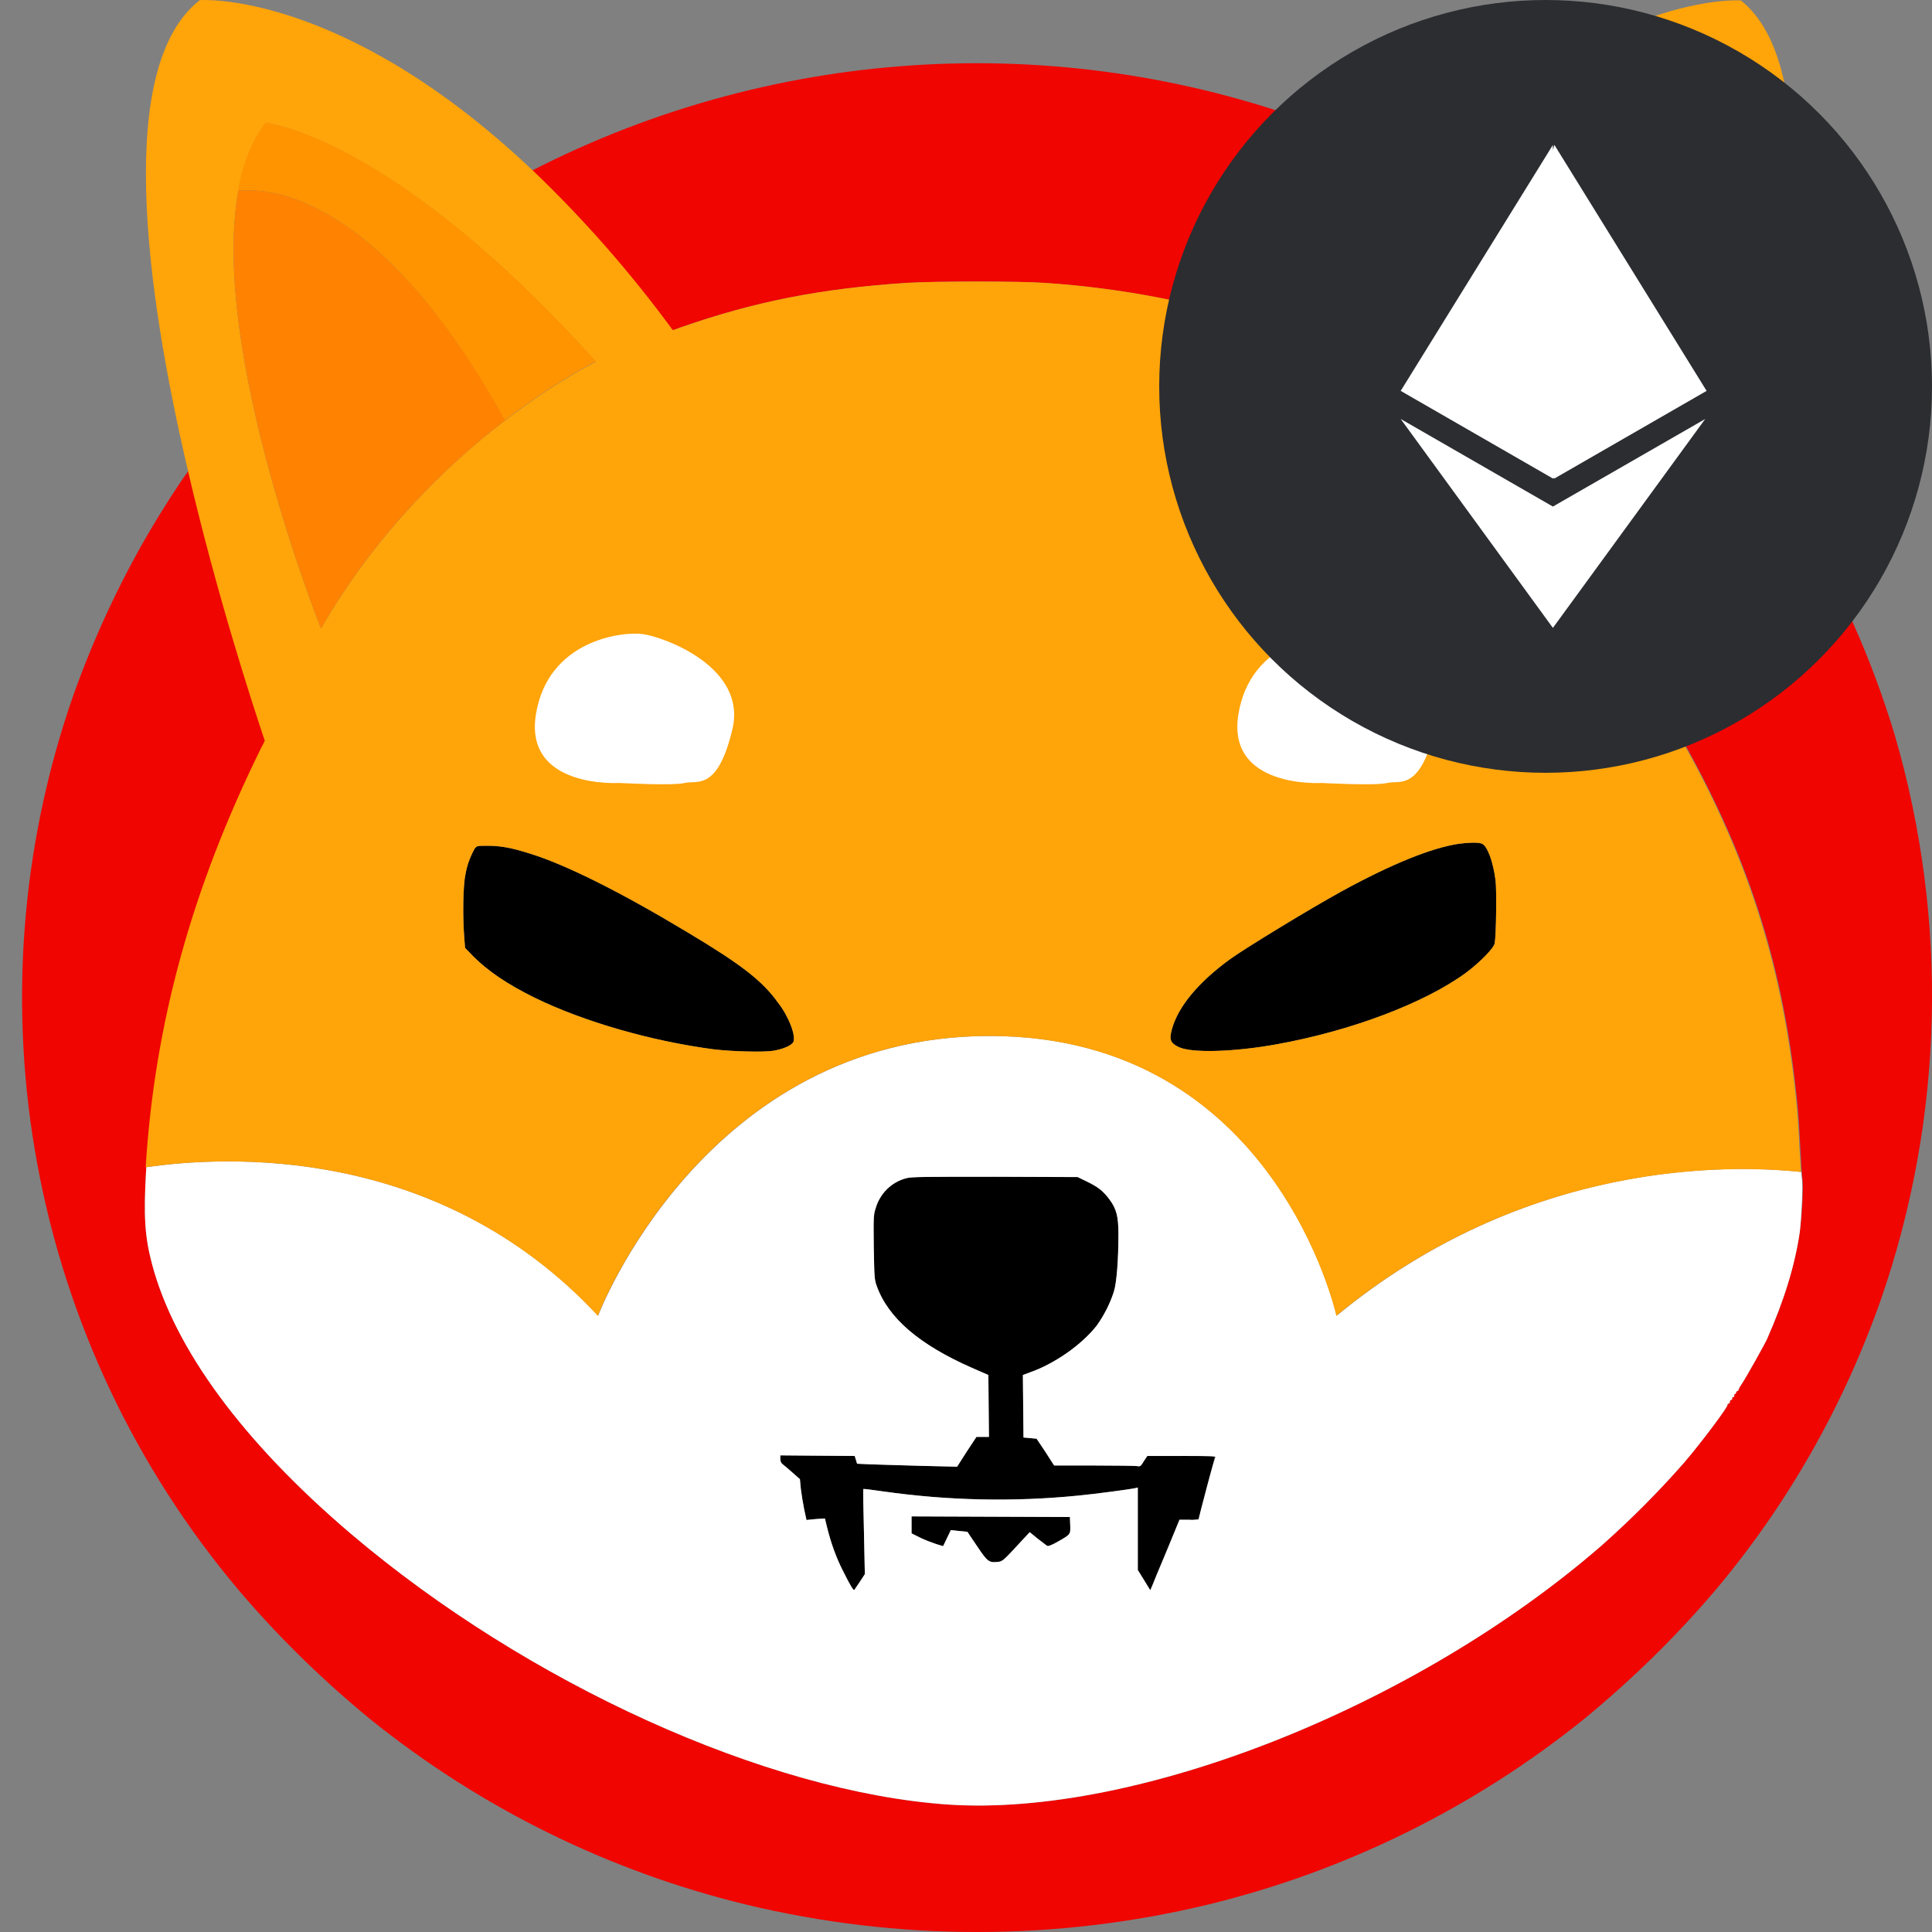 <?xml version="1.0" encoding="UTF-8"?>
<svg width="50px" height="50px" viewBox="0 0 50 50" version="1.1" xmlns="http://www.w3.org/2000/svg"
>
    <rect x="0" y="0" width="50" height="50" fill="#808080" stroke="none"/>
    <title>Icons Crypto/Shib ERC20</title>
    <g id="Icons-Crypto/Shib-ERC20" stroke="none" stroke-width="1" fill="none" fill-rule="evenodd">
        <g id="shiba-inu-shib-logo" transform="translate(0.571, 0)">
            <g id="Group_931" transform="translate(0, 1.636)" fill-rule="nonzero">
                <path
                    d="M36.185,2.766 C34.899,4.052 33.72,5.447 32.673,6.933 L32.341,6.826 C30.431,6.202 28.451,5.816 26.456,5.685 C25.855,5.639 23.613,5.639 22.881,5.685 C20.671,5.832 18.976,6.163 17.05,6.833 C16.973,6.864 16.904,6.887 16.834,6.91 C15.748,5.431 14.539,4.045 13.206,2.774 C19.6,-0.5 27.08,-0.893 33.774,1.687 C34.491,1.957 35.192,2.273 35.877,2.612 L36.185,2.766 Z"
                    id="Path_8573" fill="#F00500"></path>
                <path
                    d="M48.11,31.985 C47.14,34.75 45.684,37.316 43.796,39.55 C42.772,40.751 41.639,41.853 40.422,42.854 C37.572,45.15 34.244,46.791 30.693,47.654 C26.764,48.601 22.666,48.601 18.737,47.654 C15.178,46.791 11.858,45.15 9.008,42.854 C7.79,41.853 6.658,40.751 5.634,39.55 C0.203,33.133 -1.446,24.32 1.32,16.378 C1.843,14.906 2.498,13.489 3.284,12.141 C3.646,11.525 4.093,10.831 4.309,10.546 C5.048,13.728 5.957,16.524 6.296,17.533 C6.273,17.587 6.242,17.649 6.211,17.703 C4.416,21.339 3.446,24.844 3.215,28.572 C3.215,28.619 3.207,28.672 3.207,28.719 C3.145,29.836 3.176,30.367 3.361,31.068 C3.939,33.264 5.718,35.683 8.507,38.055 C13.075,41.938 19.269,44.742 23.96,45.065 C28.852,45.397 36.07,42.539 40.877,38.363 C41.632,37.693 42.34,36.984 43.003,36.23 C43.48,35.675 44.189,34.72 44.135,34.72 C44.12,34.72 44.135,34.704 44.166,34.689 C44.189,34.673 44.212,34.65 44.197,34.635 C44.189,34.627 44.205,34.604 44.228,34.596 C44.251,34.589 44.266,34.573 44.258,34.558 C44.251,34.542 44.258,34.527 44.289,34.519 C44.312,34.512 44.32,34.489 44.312,34.473 C44.305,34.458 44.312,34.442 44.328,34.442 C44.343,34.442 44.359,34.419 44.359,34.404 C44.359,34.388 44.374,34.365 44.389,34.365 C44.405,34.365 44.42,34.35 44.42,34.334 C44.443,34.273 44.482,34.211 44.52,34.157 C44.636,33.98 45.098,33.156 45.16,33.017 C45.599,32.023 45.876,31.138 46.007,30.252 C46.069,29.828 46.107,29.05 46.076,28.865 C46.069,28.834 46.069,28.78 46.061,28.696 C46.046,28.542 46.038,28.31 46.023,28.079 C46.007,27.733 45.976,27.247 45.953,27.009 C45.622,23.511 44.728,20.653 43.034,17.626 C42.964,17.51 42.903,17.395 42.864,17.302 C42.849,17.279 42.841,17.256 42.833,17.241 L42.833,17.241 C43.072,16.524 44.05,13.528 44.829,10.1 L44.844,10.115 L44.959,10.269 C45.16,10.539 45.691,11.34 45.93,11.725 C47.016,13.497 47.864,15.399 48.465,17.387 C49.859,22.171 49.743,27.27 48.11,31.985 Z"
                    id="Path_8574" fill="#F00500"></path>
                <path
                    d="M38.111,22.779 C38.088,22.903 37.726,23.272 37.364,23.542 C36.301,24.32 34.398,25.044 32.465,25.391 C31.363,25.591 30.261,25.622 29.93,25.46 C29.714,25.352 29.684,25.268 29.761,24.99 C29.922,24.412 30.446,23.781 31.263,23.188 C31.679,22.887 33.366,21.863 34.152,21.431 C35.446,20.723 36.493,20.299 37.202,20.199 C37.426,20.168 37.695,20.16 37.78,20.199 C37.919,20.253 38.073,20.661 38.134,21.154 C38.165,21.416 38.15,22.571 38.111,22.779 Z"
                    id="Path_8575" fill="#000000"></path>
                <path
                    d="M19.962,25.329 C19.916,25.422 19.685,25.522 19.423,25.56 C19.161,25.599 18.36,25.576 17.905,25.522 C16.272,25.306 14.539,24.805 13.275,24.189 C12.567,23.842 12.058,23.496 11.681,23.118 L11.465,22.895 L11.442,22.602 C11.403,22.094 11.411,21.293 11.473,21.008 C11.511,20.769 11.596,20.538 11.712,20.33 C11.773,20.253 11.773,20.253 12.05,20.253 C12.389,20.253 12.674,20.307 13.137,20.453 C14.084,20.746 15.494,21.454 17.212,22.487 C18.629,23.334 19.161,23.75 19.569,24.32 C19.846,24.674 20.031,25.175 19.962,25.329 Z"
                    id="Path_8576" fill="#000000"></path>
                <path
                    d="M30.87,36.052 C30.87,36.075 30.777,36.445 30.662,36.884 C30.546,37.323 30.454,37.678 30.454,37.693 C30.369,37.701 30.292,37.709 30.207,37.701 L29.961,37.701 L29.622,38.502 C29.437,38.941 29.268,39.349 29.245,39.411 L29.198,39.519 L29.037,39.257 L28.875,38.995 L28.875,36.861 L28.813,36.877 C28.682,36.907 27.75,37.031 27.342,37.069 C25.655,37.239 23.96,37.2 22.281,36.961 C22.011,36.923 21.78,36.892 21.772,36.9 C21.764,36.907 21.772,37.4 21.788,38.009 L21.811,39.103 L21.68,39.303 C21.61,39.411 21.541,39.503 21.541,39.511 C21.518,39.534 21.441,39.411 21.264,39.057 C21.071,38.687 20.933,38.294 20.832,37.886 L20.778,37.662 L20.54,37.678 L20.301,37.701 L20.239,37.416 C20.208,37.262 20.17,37.023 20.154,36.892 L20.131,36.646 L19.931,36.468 C19.816,36.368 19.7,36.268 19.677,36.253 C19.638,36.222 19.623,36.168 19.623,36.122 L19.623,36.029 L20.586,36.037 L21.549,36.045 L21.58,36.145 L21.61,36.245 L21.942,36.26 C22.127,36.268 22.712,36.283 23.236,36.299 L24.199,36.322 L24.445,35.937 L24.699,35.552 L25.023,35.552 L25.015,34.75 L25.008,33.949 L24.584,33.764 C23.22,33.164 22.419,32.478 22.119,31.646 C22.057,31.477 22.057,31.415 22.042,30.645 C22.034,29.882 22.034,29.813 22.088,29.643 C22.196,29.258 22.496,28.957 22.881,28.857 C23.012,28.819 23.359,28.819 25.177,28.819 L27.319,28.827 L27.557,28.942 C27.842,29.081 27.973,29.181 28.135,29.397 C28.32,29.643 28.374,29.836 28.374,30.306 C28.374,30.976 28.328,31.554 28.258,31.785 C28.158,32.1 28.004,32.401 27.812,32.671 C27.426,33.164 26.725,33.657 26.086,33.88 L25.901,33.949 L25.909,34.758 L25.917,35.567 L26.086,35.582 L26.256,35.598 L26.487,35.944 L26.71,36.291 L27.742,36.291 C28.312,36.291 28.813,36.299 28.859,36.307 C28.936,36.322 28.952,36.314 29.029,36.183 L29.121,36.045 L30.007,36.045 C30.67,36.014 30.87,36.029 30.87,36.052 Z"
                    id="Path_8577" fill="#000000"></path>
                <path
                    d="M26.803,38.263 C26.656,38.348 26.556,38.386 26.533,38.371 C26.51,38.363 26.402,38.271 26.286,38.186 L26.078,38.017 L25.863,38.248 C25.393,38.756 25.377,38.779 25.239,38.787 C25.023,38.81 24.977,38.772 24.715,38.379 C24.576,38.178 24.468,38.009 24.468,38.009 C24.468,38.009 24.368,37.994 24.253,37.986 L24.037,37.963 L23.937,38.171 L23.837,38.379 L23.66,38.325 C23.521,38.279 23.382,38.225 23.251,38.163 L23.02,38.048 L23.02,37.608 L25.069,37.616 L27.118,37.624 L27.126,37.832 C27.134,38.078 27.141,38.071 26.803,38.263 Z"
                    id="Path_8578" fill="#000000"></path>
      </g>
      <path d="M46.061,30.501 C46.053,30.47 46.053,30.416 46.046,30.331 C44.197,30.131 38.92,30.008 34.021,34.052 C34.021,34.052 32.441,26.811 25.046,26.811 C17.651,26.811 14.908,34.052 14.908,34.052 C10.764,29.592 5.218,29.915 3.215,30.208 C3.215,30.254 3.207,30.308 3.207,30.354 C3.145,31.471 3.176,32.003 3.361,32.704 C3.939,34.899 5.718,37.318 8.507,39.691 C13.075,43.573 19.269,46.377 23.96,46.701 C28.852,47.032 36.07,44.174 40.877,39.999 C41.632,39.329 42.34,38.62 43.003,37.865 C43.48,37.311 44.189,36.355 44.135,36.355 C44.12,36.355 44.135,36.34 44.166,36.325 C44.189,36.309 44.212,36.286 44.197,36.271 C44.189,36.263 44.205,36.24 44.228,36.232 C44.251,36.224 44.266,36.209 44.258,36.194 C44.251,36.178 44.258,36.163 44.289,36.155 C44.312,36.147 44.32,36.124 44.312,36.109 C44.305,36.093 44.312,36.078 44.328,36.078 C44.343,36.078 44.359,36.055 44.359,36.039 C44.359,36.024 44.374,36.001 44.389,36.001 C44.405,36.001 44.42,35.986 44.42,35.97 C44.443,35.909 44.482,35.847 44.52,35.793 C44.636,35.616 45.098,34.792 45.16,34.653 C45.599,33.659 45.876,32.773 46.007,31.887 C46.053,31.464 46.092,30.686 46.061,30.501 Z M26.803,39.899 C26.656,39.984 26.556,40.022 26.533,40.007 C26.51,39.999 26.402,39.907 26.286,39.822 L26.078,39.652 L25.863,39.883 C25.393,40.392 25.377,40.415 25.239,40.423 C25.023,40.446 24.977,40.407 24.715,40.014 C24.576,39.814 24.468,39.645 24.468,39.645 C24.468,39.645 24.368,39.629 24.253,39.622 L24.037,39.598 L23.937,39.806 L23.837,40.014 L23.66,39.961 C23.521,39.914 23.382,39.86 23.251,39.799 L23.02,39.683 L23.02,39.244 L25.069,39.252 L27.118,39.26 L27.126,39.467 C27.134,39.714 27.141,39.706 26.803,39.899 Z M30.654,38.512 C30.539,38.951 30.446,39.306 30.446,39.321 C30.362,39.329 30.284,39.337 30.2,39.329 L29.953,39.329 L29.622,40.138 C29.437,40.577 29.268,40.985 29.245,41.047 L29.198,41.155 L29.037,40.893 L28.875,40.631 L28.875,38.497 L28.813,38.512 C28.682,38.543 27.75,38.666 27.342,38.705 C25.655,38.874 23.96,38.836 22.281,38.597 C22.011,38.558 21.78,38.528 21.772,38.535 C21.764,38.543 21.772,39.036 21.788,39.645 L21.811,40.739 L21.68,40.939 C21.61,41.047 21.541,41.139 21.541,41.147 C21.518,41.17 21.441,41.047 21.264,40.692 C21.071,40.323 20.933,39.93 20.832,39.521 L20.778,39.298 L20.54,39.313 L20.301,39.337 L20.239,39.052 C20.208,38.897 20.17,38.659 20.154,38.528 L20.131,38.281 L19.931,38.104 C19.816,38.004 19.7,37.904 19.677,37.888 C19.638,37.857 19.623,37.804 19.623,37.757 L19.623,37.665 L20.586,37.673 L21.549,37.68 L21.58,37.78 L21.61,37.881 L21.942,37.896 C22.127,37.904 22.712,37.919 23.236,37.935 L24.199,37.958 L24.445,37.572 L24.699,37.187 L25.023,37.187 L25.015,36.386 L25.008,35.585 L24.584,35.4 C23.22,34.799 22.419,34.114 22.119,33.282 C22.057,33.112 22.057,33.051 22.042,32.28 C22.034,31.518 22.034,31.448 22.088,31.279 C22.196,30.894 22.496,30.593 22.881,30.493 C23.012,30.454 23.359,30.454 25.177,30.454 L27.319,30.462 L27.557,30.578 C27.842,30.716 27.973,30.817 28.135,31.032 C28.32,31.279 28.374,31.471 28.374,31.941 C28.374,32.611 28.328,33.189 28.258,33.42 C28.158,33.736 28.004,34.037 27.812,34.306 C27.426,34.799 26.725,35.292 26.086,35.516 L25.901,35.585 L25.909,36.394 L25.917,37.203 L26.086,37.218 L26.256,37.234 L26.487,37.58 L26.71,37.927 L27.742,37.927 C28.312,37.927 28.813,37.935 28.859,37.942 C28.936,37.958 28.952,37.95 29.029,37.819 L29.121,37.68 L30.007,37.68 C30.693,37.68 30.893,37.688 30.893,37.711 C30.87,37.703 30.77,38.081 30.654,38.512 Z" id="Path_8579" fill="#FFFFFF" fill-rule="nonzero"></path>
      <path d="M3.199,30.208 C2.714,30.277 2.429,30.354 2.429,30.354" id="Path_8580"></path>
      <path d="M46.731,30.431 C46.731,30.431 46.485,30.377 46.046,30.331" id="Path_8581"></path>
      <path d="M45.999,29.715 C45.984,29.368 45.953,28.883 45.93,28.644 C45.599,25.147 44.705,22.289 43.011,19.261 C42.941,19.146 42.88,19.03 42.841,18.938 C42.826,18.915 42.818,18.892 42.81,18.876 L42.81,18.876 C43.049,18.16 44.027,15.163 44.805,11.735 C45.861,7.082 46.531,1.644 44.482,0.011 C44.482,0.011 40.938,-0.251 36.193,4.402 C34.907,5.688 33.728,7.082 32.68,8.569 L32.349,8.461 C30.439,7.837 28.459,7.452 26.464,7.321 C25.863,7.275 23.621,7.275 22.889,7.321 C20.678,7.467 18.984,7.799 17.058,8.469 C16.981,8.5 16.911,8.523 16.842,8.546 C15.756,7.067 14.546,5.68 13.214,4.409 C8.276,-0.267 4.601,0.003 4.601,0.003 C2.429,1.69 3.168,7.375 4.293,12.182 C5.033,15.364 5.942,18.16 6.281,19.169 C6.258,19.223 6.227,19.285 6.196,19.338 C4.401,22.974 3.43,26.48 3.199,30.208 C5.21,29.915 10.749,29.584 14.901,34.052 C14.901,34.052 17.643,26.811 25.038,26.811 C32.434,26.811 34.013,34.052 34.013,34.052 C38.912,30.008 44.189,30.139 46.038,30.331 C46.03,30.177 46.015,29.946 45.999,29.715 Z M7.737,16.265 C7.737,16.265 4.855,9.062 5.595,4.948 C5.595,4.948 5.595,4.948 5.595,4.948 C5.718,4.255 5.949,3.647 6.311,3.184 C6.311,3.184 9.578,3.508 14.847,9.363 C14.847,9.363 13.845,9.848 12.505,10.88 C12.505,10.88 12.497,10.888 12.49,10.888 C11.034,12.005 9.169,13.777 7.737,16.265 L7.737,16.265 Z M19.962,26.965 C19.916,27.057 19.685,27.157 19.423,27.196 C19.161,27.234 18.36,27.211 17.905,27.157 C16.272,26.942 14.539,26.441 13.275,25.825 C12.567,25.478 12.058,25.131 11.681,24.754 L11.465,24.531 L11.442,24.238 C11.403,23.729 11.411,22.928 11.473,22.643 C11.511,22.404 11.596,22.173 11.712,21.965 C11.773,21.888 11.773,21.888 12.05,21.888 C12.389,21.888 12.674,21.942 13.137,22.089 C14.084,22.381 15.494,23.09 17.212,24.122 C18.629,24.97 19.161,25.386 19.569,25.956 C19.846,26.31 20.031,26.811 19.962,26.965 Z M38.111,24.415 C38.088,24.538 37.726,24.908 37.364,25.178 C36.301,25.956 34.398,26.68 32.465,27.026 C31.363,27.227 30.261,27.258 29.93,27.096 C29.714,26.988 29.684,26.903 29.761,26.626 C29.922,26.048 30.446,25.416 31.263,24.823 C31.679,24.523 33.366,23.498 34.152,23.067 C35.446,22.358 36.493,21.935 37.202,21.834 C37.426,21.804 37.695,21.796 37.78,21.834 C37.919,21.888 38.073,22.297 38.134,22.79 C38.165,23.052 38.15,24.207 38.111,24.415 Z M36.832,10.88 L36.817,10.872 C35.523,9.84 34.552,9.355 34.552,9.355 C39.644,3.5 42.795,3.177 42.795,3.177 C43.141,3.647 43.365,4.247 43.488,4.941 C43.488,4.941 43.488,4.941 43.488,4.941 C44.205,9.054 41.424,16.265 41.424,16.265 C40.26,14.193 38.697,12.359 36.832,10.88 L36.832,10.88 Z" id="Path_8582" fill="#FFA409" fill-rule="nonzero"></path>
      <path d="M32.69,8.573 C32.67,8.593 32.66,8.623 32.64,8.643" id="Path_8583"></path>
      <path d="M42.822,18.869 C42.772,18.976 42.752,19.03 42.752,19.03" id="Path_8584"></path>
      <g id="Group_934" transform="translate(34.552, 3.177)" fill-rule="nonzero">
        <g id="Group_933">
          <g id="Group_932" fill="#FF9300">
            <path d="M8.944,1.764 C8.343,1.687 5.5,1.672 2.28,7.703 L2.265,7.696 C0.971,6.663 1.75155477e-14,6.178 1.75155477e-14,6.178 C5.092,0.324 8.243,0 8.243,0 C8.597,0.47 8.82,1.071 8.944,1.764 Z" id="Path_8585"></path>
          </g>
          <path d="M6.879,13.088 C5.708,11.008 4.152,9.182 2.28,7.703 C5.5,1.672 8.335,1.687 8.944,1.764 C8.944,1.764 8.944,1.764 8.944,1.764 C9.66,5.885 6.879,13.088 6.879,13.088 Z" id="Path_8586" fill="#FF8300"></path>
          <path d="M9.059,1.802 C9.021,1.792 8.982,1.782 8.944,1.772 L9.059,1.802 Z" id="Path_8587" fill="#FF8300"></path>
        </g>
      </g>
      <path d="M17.073,8.87 C16.996,8.762 16.911,8.654 16.834,8.546" id="Path_8588"></path>
      <path d="M6.281,19.169 C6.365,19.431 6.419,19.57 6.419,19.57" id="Path_8589"></path>
      <g id="Group_937" transform="translate(5.472, 3.177)" fill-rule="nonzero">
        <g id="Group_936">
          <g id="Group_935" transform="translate(0.116, 0)" fill="#FF9300">
            <path d="M9.26,6.178 C9.26,6.178 8.258,6.663 6.918,7.696 C6.918,7.696 6.91,7.703 6.902,7.703 C3.567,1.664 0.632,1.687 0,1.764 C0.123,1.071 0.354,0.462 0.716,0 C0.724,0 3.99,0.324 9.26,6.178 Z" id="Path_8590"></path>
          </g>
          <path d="M7.026,7.703 C5.562,8.828 3.698,10.592 2.265,13.088 C2.265,13.088 -0.616,5.885 0.123,1.764 C0.123,1.764 0.123,1.764 0.123,1.764 C0.747,1.687 3.69,1.672 7.026,7.703 Z" id="Path_8591" fill="#FF8300"></path>
          <path d="M0.123,1.772 C0.085,1.782 0.039,1.792 0,1.802 L0.123,1.772 Z" id="Path_8592" fill="#FF8300"></path>
        </g>
      </g>
      <path d="M33.635,20.263 C33.635,20.263 31.17,20.417 31.478,18.491 C31.787,16.565 33.712,16.334 34.252,16.411 C34.791,16.488 36.948,17.259 36.563,18.876 C36.178,20.494 35.638,20.186 35.33,20.263 C35.022,20.34 33.635,20.263 33.635,20.263 Z" id="Path_8593" fill="#FFFFFF" fill-rule="nonzero"></path>
      <path d="M15.455,20.263 C15.455,20.263 12.99,20.417 13.298,18.491 C13.607,16.565 15.532,16.334 16.072,16.411 C16.611,16.488 18.768,17.259 18.383,18.876 C17.998,20.494 17.458,20.186 17.15,20.263 C16.842,20.34 15.455,20.263 15.455,20.263 Z" id="Path_8594" fill="#FFFFFF" fill-rule="nonzero"></path>
    </g>
    <g id="ERC20" transform="translate(30, 0)">
      <circle id="Oval" fill="#2B2D31" cx="10" cy="10" r="10"></circle>
      <path d="M14.13,10.844 L10.189,16.25 L6.25,10.843 L10.189,13.11 L14.13,10.844 Z M10.228,3.75 L14.167,10.116 L10.228,12.384 L10.213,12.369 L10.189,12.384 L6.25,10.116 L10.189,3.75 L10.188,3.879 L10.228,3.75 Z" id="Combined-Shape" fill="#FFFFFF" fill-rule="nonzero"></path>
    </g>
  </g>
</svg>